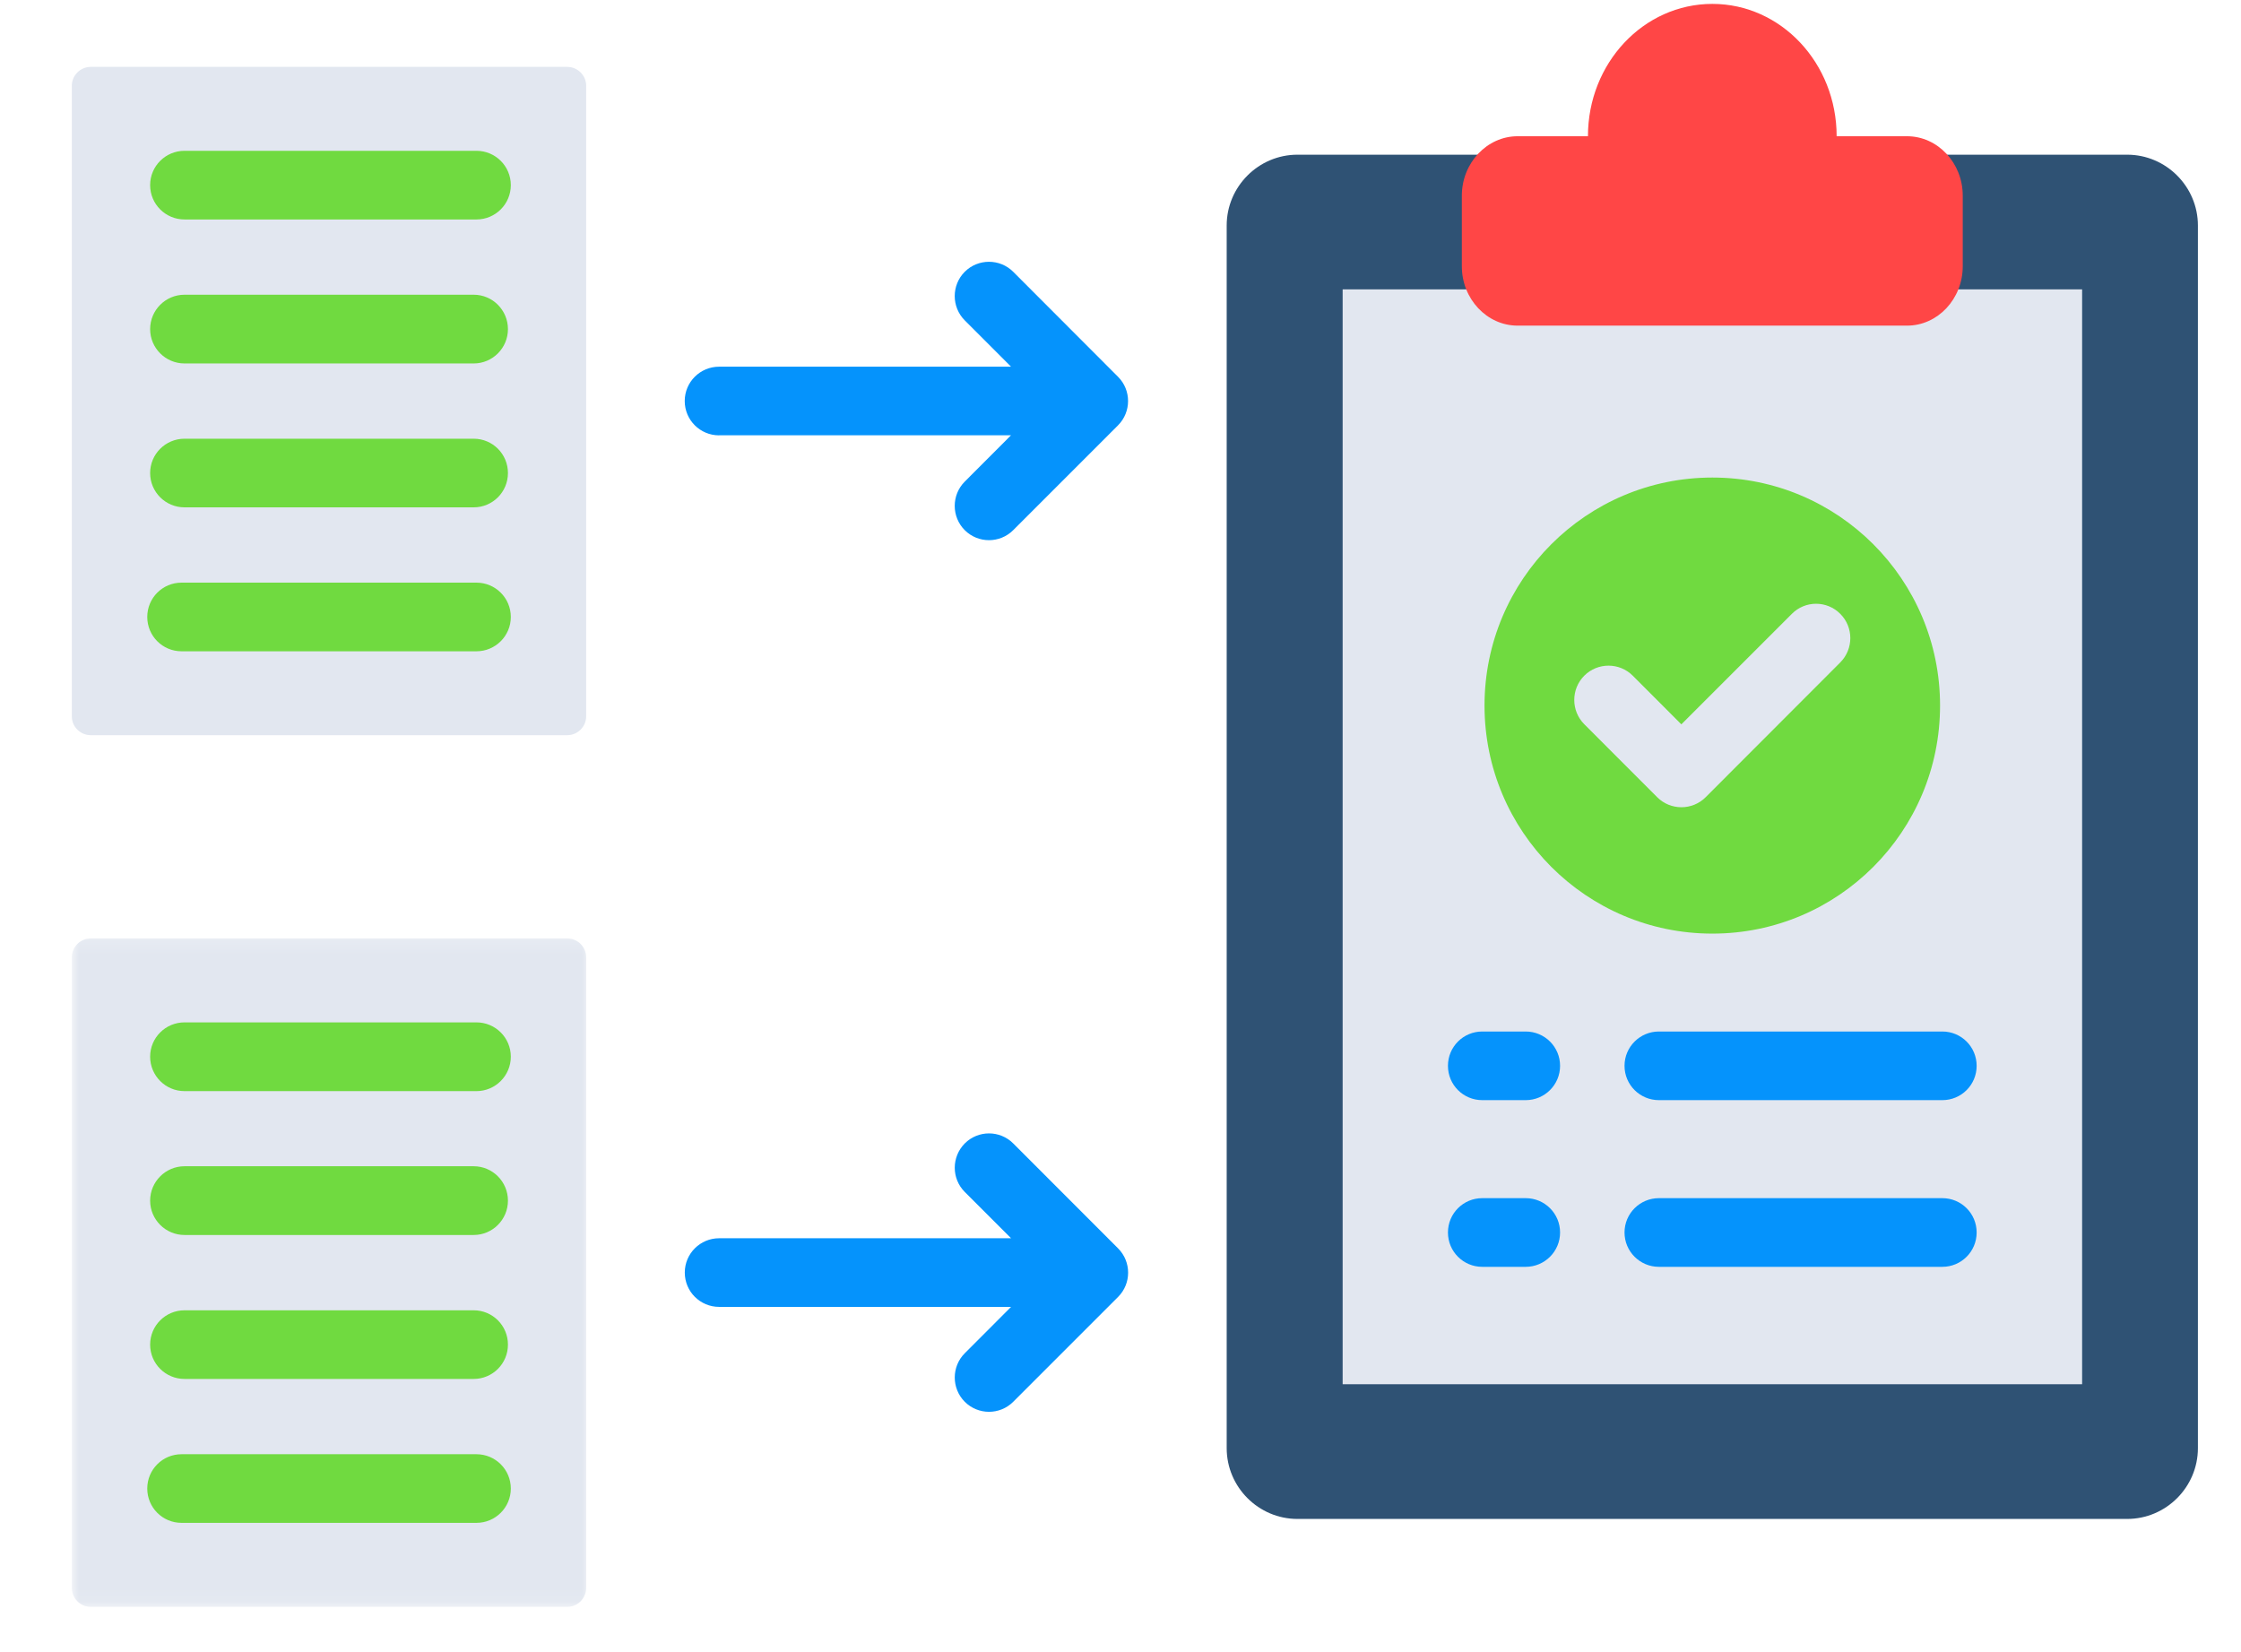 <svg width="156" height="115" viewBox="0 0 156 115" fill="none" xmlns="http://www.w3.org/2000/svg">
<path fill-rule="evenodd" clip-rule="evenodd" d="M148.077 10.769H90.316C87.611 10.769 85.392 12.987 85.392 15.697V100.812C85.392 103.521 87.608 105.74 90.316 105.74H148.077C150.784 105.74 153 103.522 153 100.812V15.697C153 12.989 150.782 10.769 148.077 10.769Z" fill="#2F5274"/>
<path fill-rule="evenodd" clip-rule="evenodd" d="M93.464 20.144H144.94V96.363H93.464V20.144Z" fill="#E2E7F0"/>
<path fill-rule="evenodd" clip-rule="evenodd" d="M132.75 9.484H127.852C127.852 4.395 123.98 0.271 119.201 0.271C114.412 0.271 110.54 4.395 110.54 9.484H105.644C103.511 9.484 101.761 11.345 101.761 13.624V18.536C101.761 20.816 103.511 22.669 105.644 22.669H132.75C134.889 22.669 136.63 20.813 136.63 18.536V13.624C136.632 11.345 134.889 9.484 132.75 9.484Z" fill="#FF4646"/>
<path fill-rule="evenodd" clip-rule="evenodd" d="M5 49.865C5 50.593 5.591 51.179 6.32 51.179H39.482C40.21 51.179 40.804 50.593 40.804 49.865V5.969C40.804 5.25 40.214 4.656 39.482 4.656H6.32C5.594 4.656 5 5.246 5 5.969V49.865Z" fill="#E2E7F0"/>
<mask id="mask0_200_253" style="mask-type:luminance" maskUnits="userSpaceOnUse" x="5" y="65" width="37" height="47">
<path d="M5 65.136H41.086V111.907H5V65.136Z" fill="white"/>
</mask>
<g mask="url(#mask0_200_253)">
<path fill-rule="evenodd" clip-rule="evenodd" d="M5 110.54C5 111.268 5.591 111.862 6.32 111.862H39.482C40.21 111.862 40.804 111.27 40.804 110.54V66.64C40.804 65.921 40.214 65.327 39.482 65.327H6.32C5.594 65.327 5 65.919 5 66.64V110.54Z" fill="#E2E7F0"/>
</g>
<path d="M50.058 30.307C48.736 30.307 47.665 29.24 47.665 27.916C47.665 26.594 48.739 25.527 50.058 25.527H70.38L67.157 22.301C66.228 21.369 66.228 19.853 67.157 18.921C68.087 17.992 69.602 17.992 70.532 18.921L77.829 26.23C78.759 27.16 78.759 28.676 77.829 29.608L70.532 36.906C69.602 37.837 68.087 37.837 67.157 36.906C66.228 35.976 66.228 34.459 67.157 33.528L70.38 30.3H50.058V30.307ZM67.159 82.977C66.23 82.048 66.23 80.538 67.159 79.6C68.091 78.668 69.604 78.668 70.533 79.6L77.833 86.906C78.763 87.838 78.763 89.355 77.833 90.284L70.533 97.584C69.604 98.515 68.091 98.515 67.159 97.584C66.23 96.652 66.23 95.136 67.159 94.206L70.383 90.978H50.06C48.739 90.978 47.669 89.911 47.669 88.589C47.669 87.267 48.743 86.2 50.06 86.2H70.383L67.159 82.977Z" fill="#0593FC"/>
<path fill-rule="evenodd" clip-rule="evenodd" d="M119.201 33.244C110.44 33.244 103.34 40.348 103.34 49.114C103.34 57.886 110.436 64.993 119.201 64.993C127.953 64.993 135.051 57.889 135.051 49.114C135.051 40.348 127.955 33.244 119.201 33.244Z" fill="#70DA40"/>
<path d="M124.733 42.735C125.662 41.795 127.177 41.795 128.107 42.735C129.036 43.665 129.036 45.174 128.107 46.113L118.734 55.497C117.804 56.428 116.289 56.428 115.36 55.497L110.285 50.417C109.355 49.485 109.355 47.968 110.285 47.037C111.216 46.107 112.729 46.107 113.659 47.037L117.042 50.425L124.733 42.735Z" fill="#E2E7F0"/>
<path d="M135.21 71.808C136.532 71.808 137.598 72.875 137.598 74.197C137.598 75.519 136.532 76.586 135.21 76.586H115.479C114.159 76.586 113.086 75.519 113.086 74.197C113.086 72.875 114.16 71.808 115.479 71.808H135.21ZM106.208 83.409C107.528 83.409 108.6 84.476 108.6 85.799C108.6 87.121 107.526 88.19 106.208 88.19H103.181C101.861 88.19 100.794 87.121 100.794 85.799C100.794 84.476 101.861 83.409 103.181 83.409H106.208ZM135.21 83.409C136.532 83.409 137.598 84.476 137.598 85.799C137.598 87.121 136.532 88.19 135.21 88.19H115.479C114.159 88.19 113.086 87.121 113.086 85.799C113.086 84.476 114.16 83.409 115.479 83.409H135.21ZM106.208 71.808C107.528 71.808 108.6 72.875 108.6 74.197C108.6 75.519 107.526 76.586 106.208 76.586H103.181C101.861 76.586 100.794 75.519 100.794 74.197C100.794 72.875 101.861 71.808 103.181 71.808H106.208Z" fill="#0593FC"/>
<path d="M33.166 10.498C34.486 10.498 35.559 11.565 35.559 12.887C35.559 14.211 34.484 15.278 33.166 15.278H12.844C11.522 15.278 10.451 14.211 10.451 12.887C10.451 11.565 11.525 10.498 12.844 10.498H33.166ZM32.973 81.188C34.293 81.188 35.359 82.264 35.359 83.584C35.359 84.897 34.293 85.973 32.973 85.973H12.844C11.522 85.973 10.451 84.897 10.451 83.584C10.451 82.262 11.525 81.188 12.844 81.188H32.973ZM33.166 101.235C34.486 101.235 35.559 102.302 35.559 103.624C35.559 104.946 34.484 106.013 33.166 106.013H12.637C11.316 106.013 10.251 104.946 10.251 103.624C10.251 102.302 11.316 101.235 12.637 101.235H33.166ZM32.973 91.216C34.293 91.216 35.359 92.283 35.359 93.605C35.359 94.927 34.293 95.994 32.973 95.994H12.844C11.522 95.994 10.451 94.927 10.451 93.605C10.451 92.283 11.525 91.216 12.844 91.216H32.973ZM33.166 71.172C34.486 71.172 35.559 72.239 35.559 73.561C35.559 74.884 34.484 75.958 33.166 75.958H12.844C11.522 75.958 10.451 74.882 10.451 73.561C10.451 72.239 11.525 71.172 12.844 71.172H33.166ZM32.973 20.517C34.293 20.517 35.359 21.593 35.359 22.913C35.359 24.226 34.293 25.302 32.973 25.302H12.844C11.522 25.302 10.451 24.226 10.451 22.913C10.451 21.589 11.525 20.517 12.844 20.517H32.973ZM33.166 40.56C34.486 40.56 35.559 41.627 35.559 42.949C35.559 44.272 34.484 45.339 33.166 45.339H12.637C11.316 45.339 10.251 44.272 10.251 42.949C10.251 41.627 11.316 40.56 12.637 40.56H33.166ZM32.973 30.541C34.293 30.541 35.359 31.608 35.359 32.93C35.359 34.252 34.293 35.319 32.973 35.319H12.844C11.522 35.319 10.451 34.252 10.451 32.93C10.451 31.608 11.525 30.541 12.844 30.541H32.973Z" fill="#70DA40"/>
</svg>
